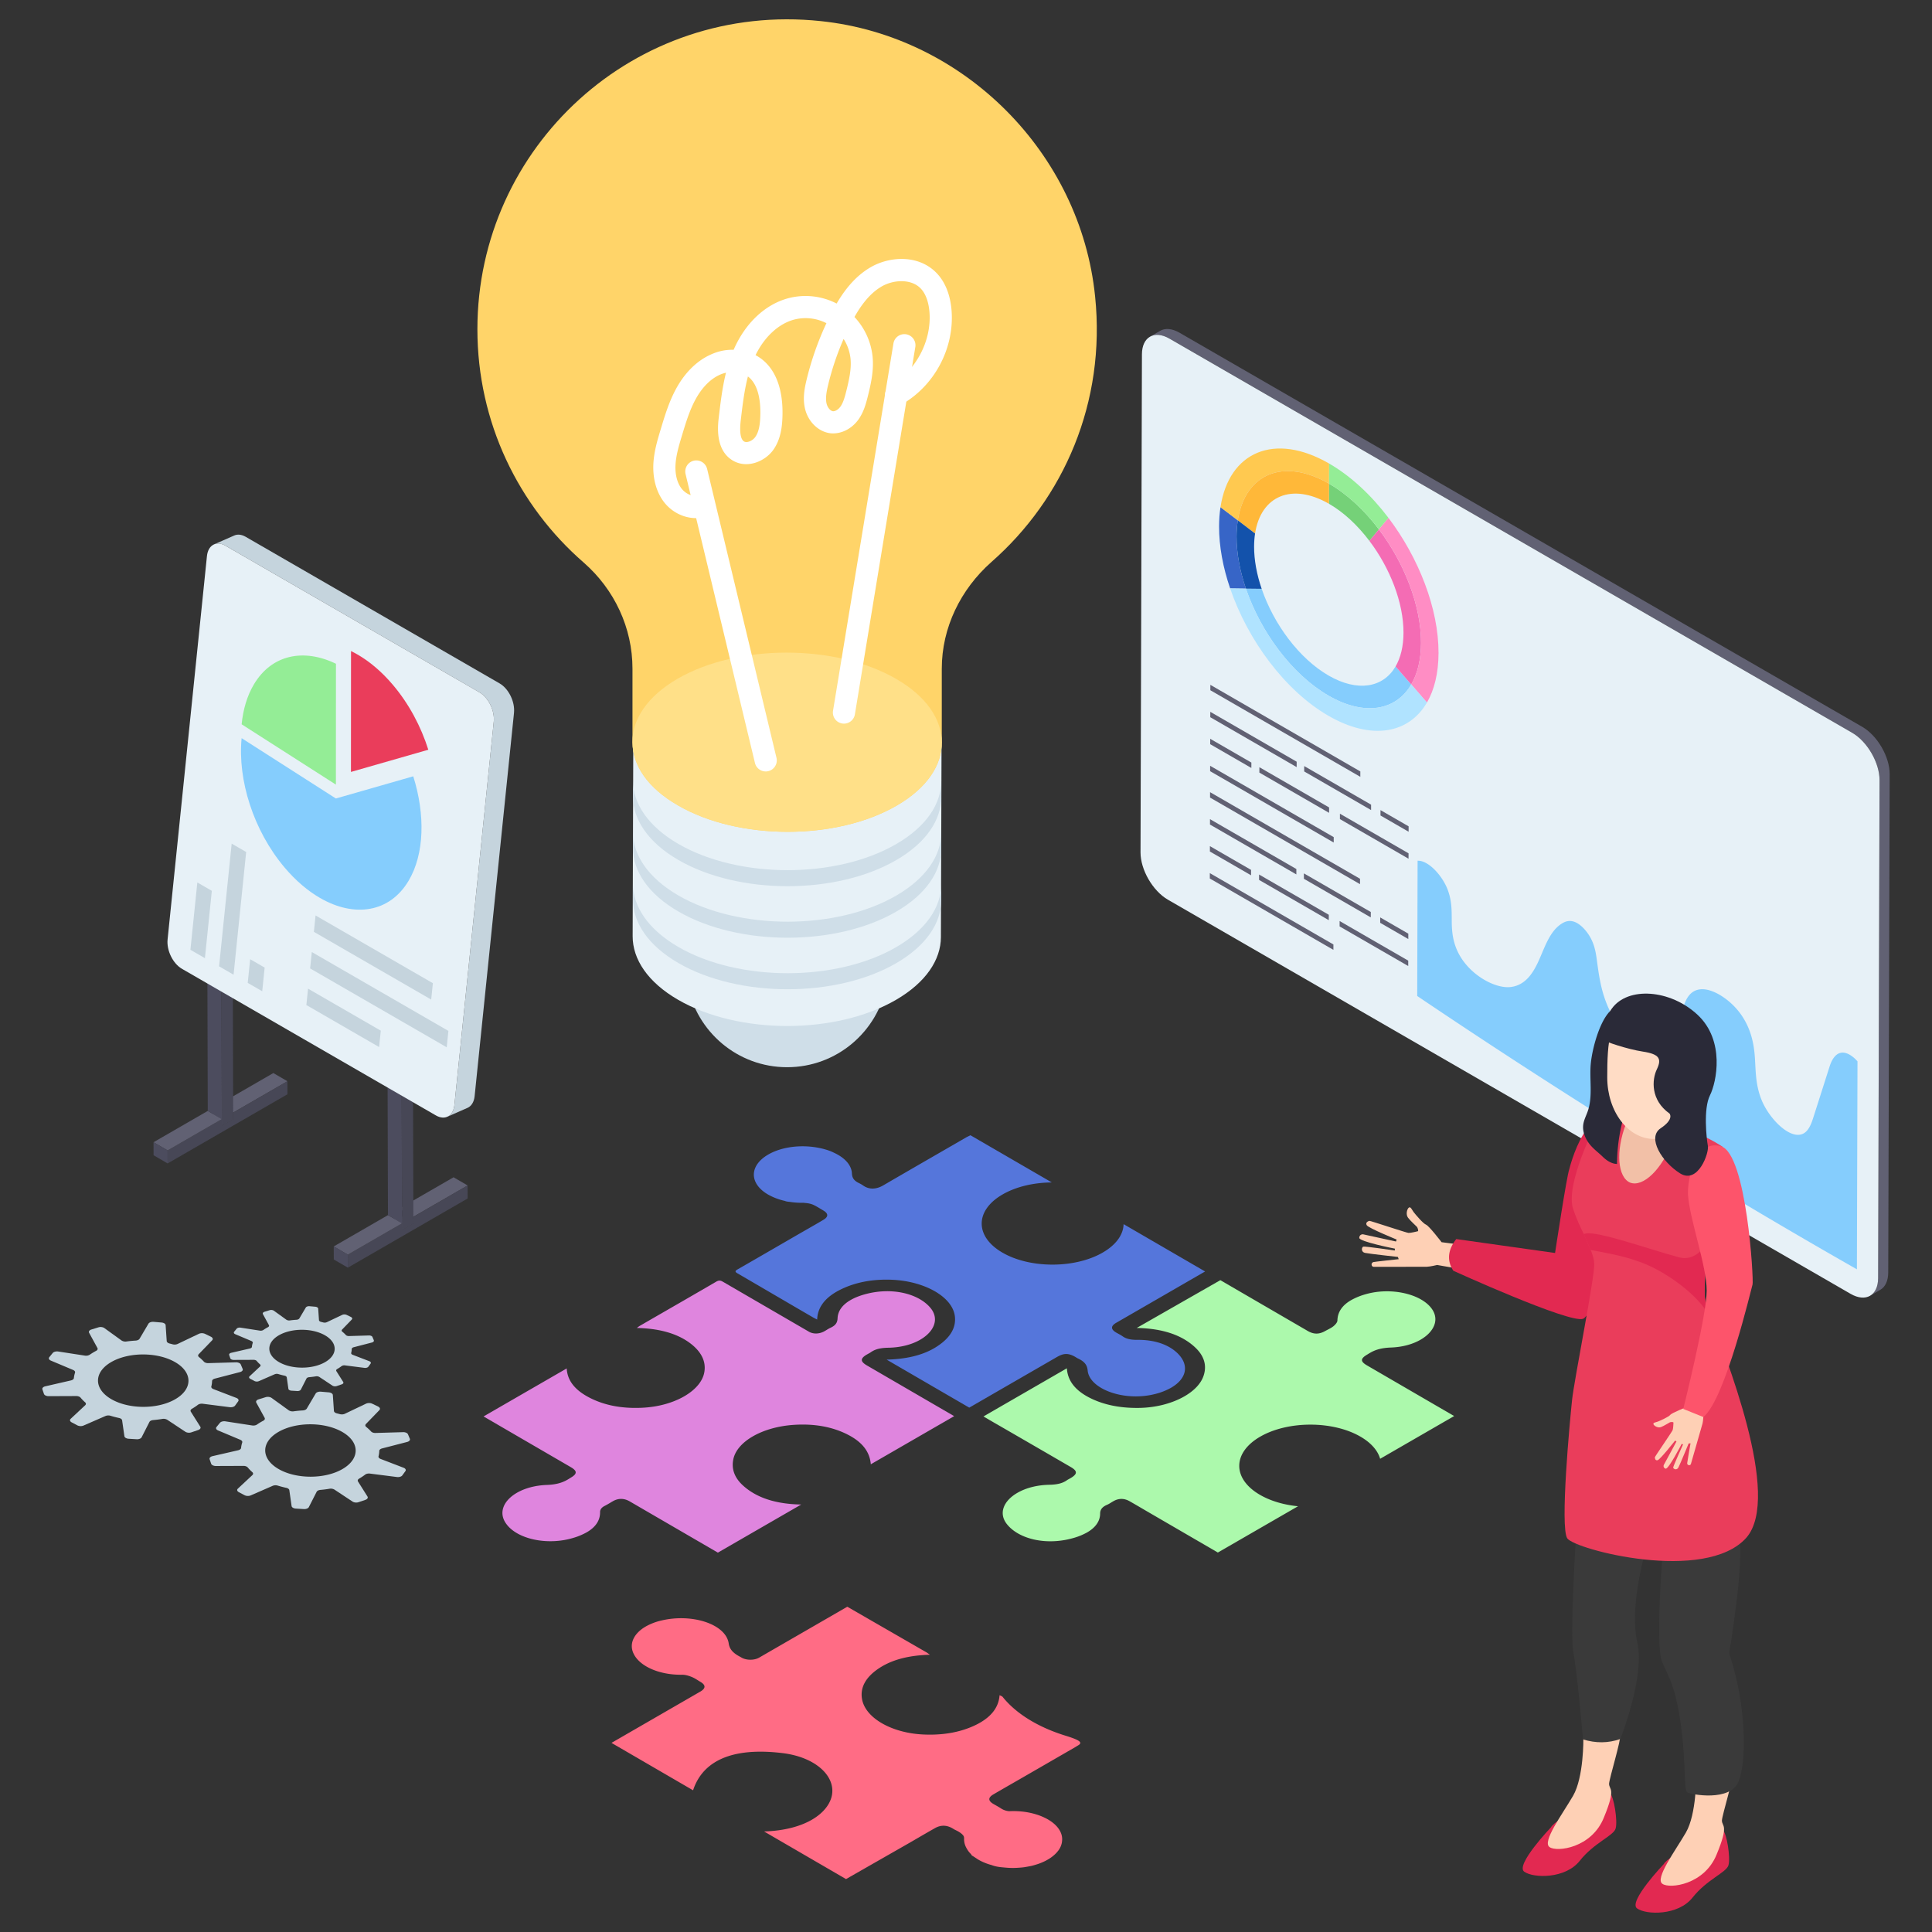 <svg xmlns="http://www.w3.org/2000/svg" viewBox="0 0 200 200" id="business-solution"><rect x="0" y="0" width="200" height="200" fill="#333333" stroke="none"/><path fill="#FF6C85" d="M66.851 168.373c-1.267.731-1.767 1.827-1.238 2.859.644 1.286 2.673 2.172 4.987 2.136.337-.006.713.11 1.005.228.35.141.623.347.923.521.54.324.533.66-.01.983l-9.217 5.322 8.446 4.909c.42-1.285 1.21-2.296 2.394-2.98 1.576-.91 3.851-1.24 6.886-.868 3.362.413 5.403 2.32 5.109 4.266-.136.92-.821 1.894-2.101 2.634-1.153.665-2.787 1.139-4.937 1.21l8.482 4.929 6.576-3.756c.584-.337 1.16-.675 1.742-1.01.29-.168.582-.335.877-.502.61-.347 1.203-.337 1.813.007.088.052.177.113.283.165.367.167.662.354.834.572.093.11.1.234.096.355-.006.284.054.567.185.839.136.27.29.513.524.737.026.046.066.095.1.156.164.085.301.19.456.285.101.075.154.106.212.139.41.239.866.426 1.375.562.367.147.788.21 1.235.244.527.054.922.067 1.312.046.177-.01.359-.018.532-.036a4.5 4.5 0 0 0 .51-.069c.173-.028.341-.059.497-.092.075-.013.155-.034.222-.057.088-.02.177-.051.266-.077.448-.13.862-.308 1.23-.521a3.902 3.902 0 0 0 .9-.698c.089-.103.16-.19.223-.272a2 2 0 0 0 .341-.776c.014-.08.023-.156.028-.23.067-.786-.43-1.585-1.464-2.185a4.504 4.504 0 0 0-.433-.221 5.515 5.515 0 0 0-.796-.303c-.862-.27-1.846-.378-2.79-.329a1.825 1.825 0 0 1-.867-.303c-.243-.161-.521-.303-.769-.452-.547-.318-.559-.654-.007-.978.299-.176.6-.351.903-.526.605-.35 1.215-.697 1.822-1.047l5.754-3.322c.111-.065.205-.129.307-.188.538-.31.078-.567-1.249-.983-2.898-.886-5.181-2.305-6.563-4.03-.07-.078-.12-.085-.323-.178-.08 1.143-.729 2.098-2.016 2.841-.257.149-.539.288-.847.42-1.467.626-3.139.885-4.956.808-3.319-.13-6.106-1.71-6.423-3.702-.193-1.178.39-2.246 1.755-3.152.117-.078.237-.152.36-.223 1.32-.762 2.95-1.127 4.918-1.181-.155-.106-.234-.167-.323-.229l-8.23-4.742-9.124 5.268c-.503.29-1.318.29-1.817 0l-.11-.064c-.73-.372-1.135-.773-1.225-1.402-.286-1.984-3.754-3.14-6.976-2.374a5.997 5.997 0 0 0-1.609.617z"></path><path fill="#ACF9AC" d="m126.329 132.523-8.658 4.947c2.69.049 4.708.742 6.061 2.023.94.886 1.208 1.872.87 2.901-.264.828-.984 1.573-1.982 2.149-1.255.725-2.949 1.183-4.73 1.204-1.998.028-3.756-.339-5.227-1.122-1.472-.788-2.144-1.787-2.222-2.98l-8.635 4.985c.446.26.906.531 1.37.796 2.549 1.47 5.093 2.945 7.63 4.418.759.431.748.74.023 1.168-.088.052-.181.098-.269.149a1.648 1.648 0 0 0-.126.08c-.051.035-.103.068-.156.099-.442.255-.961.347-1.646.363-1.318.025-2.466.346-3.312.835-1.435.828-2 2.137-1.05 3.285 1.245 1.517 4.07 2.185 6.826 1.397a6.404 6.404 0 0 0 1.448-.588c.844-.488 1.324-1.133 1.34-1.918-.001-.333.114-.606.5-.829.057-.033.12-.064.188-.095.095-.04.18-.084.261-.131.056-.032.109-.065.162-.097.084-.054.173-.106.258-.155.55-.318 1.127-.318 1.688.003.672.38 1.325.77 1.997 1.16l7.134 4.147 8.298-4.79c-1.449-.142-2.834-.54-3.947-1.187-2.858-1.66-2.848-4.354.034-6.018 2.877-1.66 7.526-1.658 10.384.003 1.113.647 1.791 1.448 2.03 2.288l7.662-4.424-9.012-5.237c-.72-.418-.7-.706.01-1.127.176-.107.246-.15.316-.19.574-.332 1.208-.505 2.144-.54 1.212-.043 2.27-.35 3.065-.809 1.4-.808 1.982-2.087 1.146-3.223-1.117-1.535-4.26-2.244-6.87-1.474a6.784 6.784 0 0 0-1.468.604c-.927.535-1.395 1.235-1.415 2.1-.006.202-.202.418-.398.587a2.167 2.167 0 0 1-.298.201c-.171.1-.361.191-.538.287-.649.375-1.207.38-1.843.01l-9.043-5.255z"></path><path fill="#DF85DE" d="M74.131 132.685c-1.126.657-2.256 1.31-3.386 1.963-1.508.87-3.018 1.739-4.524 2.609-.09.051-.156.115-.299.213 2.34.051 4.225.575 5.593 1.633 1.1.855 1.577 1.843 1.402 2.911-.153.972-.93 1.863-2.085 2.53-1.16.67-2.703 1.114-4.38 1.187-2.052.095-3.859-.238-5.419-1.042-1.542-.793-2.299-1.79-2.367-3.03l-8.609 4.97 9.017 5.24c.698.406.696.704.002 1.104-.18.113-.26.163-.342.21-.57.329-1.213.504-2.148.538-1.219.047-2.28.353-3.073.81-1.396.806-1.96 2.083-1.081 3.25 1.183 1.585 4.282 2.211 6.888 1.428a6.64 6.64 0 0 0 1.42-.587c.907-.524 1.377-1.211 1.379-2.052-.011-.258.106-.469.412-.645.194-.1.3-.16.405-.22l.208-.12c.102-.065.213-.129.32-.19.56-.314 1.15-.306 1.732.033l9.118 5.299 8.627-4.98c-2.646-.044-4.619-.707-5.99-1.937-.918-.816-1.236-1.738-1.044-2.713.176-.925.92-1.767 2.026-2.405 1.128-.652 2.633-1.092 4.296-1.194 2.08-.131 3.948.203 5.526 1.011 1.564.796 2.29 1.825 2.39 3.073l8.63-4.983-9.012-5.237c-.725-.421-.727-.732-.016-1.148.09-.05.182-.098.27-.148.043-.026.086-.052.126-.08.056-.04.114-.078.174-.112.439-.254.97-.347 1.668-.358 1.309-.026 2.439-.345 3.273-.827 1.443-.833 2.002-2.151 1.076-3.28-1.237-1.507-4.034-2.2-6.827-1.417-.56.156-1.049.354-1.455.588-.83.479-1.312 1.113-1.346 1.879-.014.367-.133.657-.55.898a2.165 2.165 0 0 1-.192.098c-.075.036-.147.075-.218.115s-.14.084-.208.126l-.167.099c-.576.33-1.232.325-1.696.024l-8.83-5.127c-.274-.159-.434-.17-.714-.007z"></path><path fill="#5576DB" d="M79.533 119.515c-1.984 1.145-1.994 2.998-.024 4.143a6.248 6.248 0 0 0 1.734.658c.132.061.305.084.5.1.514.077.966.108 1.431.095.08.01.15.015.23.025.28.023.576.088.793.188.371.174.689.385 1.025.58.543.32.554.657.003.98-.287.17-.577.339-.868.507-.583.336-1.168.67-1.747 1.003-1.39.803-2.776 1.608-4.166 2.41-.696.402-1.392.803-2.09 1.202-.276.16-.282.254-.01.411 2.61 1.517 5.203 3.04 7.814 4.557.11.064.238.123.433.226.043-1.17.704-2.131 2.002-2.88.252-.146.53-.284.83-.414 1.431-.621 3.082-.898 4.89-.827 3.35.14 6.226 1.723 6.525 3.715.17 1.186-.412 2.244-1.786 3.155-.12.08-.242.156-.368.229-1.308.755-2.94 1.117-4.901 1.17l8.552 4.97 9.09-5.247c.71-.41 1.19-.405 1.896 0 .097.057.181.12.283.165.685.315.94.695.99 1.23.167 1.925 3.807 3.288 7.065 2.42a6.531 6.531 0 0 0 1.576-.629c1.627-.939 1.936-2.39.588-3.64-.912-.84-2.315-1.335-4.11-1.317-.62.005-1.12-.09-1.509-.372-.203-.144-.446-.26-.671-.39-.553-.332-.56-.67.019-1.004l9.2-5.312-8.438-4.898c-.028 1.07-.752 2.128-2.166 2.944-2.877 1.661-7.527 1.659-10.38 0-2.863-1.663-2.857-4.359.02-6.02 1.414-.816 3.247-1.23 5.095-1.242l-8.424-4.886c-.142.077-.316.152-.463.236l-3.433 1.982c-1.717.991-3.434 1.984-5.144 2.98-.639.37-1.395.482-2.07.003a2.877 2.877 0 0 0-.415-.24c-.561-.265-.72-.579-.743-1-.04-.893-.767-1.65-1.859-2.151a4.349 4.349 0 0 0-.433-.19 7.188 7.188 0 0 0-1.075-.3c-1.806-.375-3.86-.152-5.291.675z"></path><path fill="#CFDEE8" d="M71.178 101.944c.923 4.858 5.177 8.533 10.303 8.533 5.125 0 9.379-3.675 10.302-8.533H71.178z"></path><g fill="#E7F1F7"><path d="m97.47 76.536-.067 20.472c-.007 2.35-1.555 4.698-4.65 6.497-6.208 3.608-16.295 3.608-22.544 0-3.15-1.818-4.724-4.206-4.717-6.59l.066-20.471c-.006 2.383 1.568 4.771 4.717 6.59 6.25 3.607 16.336 3.607 22.545 0 3.095-1.8 4.643-4.148 4.65-6.498z"></path><path d="M92.763 69.965c6.25 3.608 6.282 9.45.057 13.068-6.209 3.608-16.295 3.608-22.545 0-6.249-3.608-6.299-9.46-.09-13.068 6.226-3.618 16.329-3.608 22.578 0z"></path></g><path fill="#FFD469" d="M102.63 58.18c-3.18 2.813-5.137 6.789-5.137 11.04v7.614c.03 2.355-1.53 4.74-4.649 6.544-6.238 3.64-16.36 3.64-22.63 0-3.18-1.804-4.74-4.159-4.74-6.544v-7.615c0-4.22-1.865-8.195-5.045-10.978-6.758-5.872-11.009-14.526-11.009-24.159 0-18.868 16.269-33.945 35.565-31.895 14.832 1.56 26.88 13.67 28.38 28.5 1.13 10.949-3.242 20.918-10.735 27.492z"></path><path fill="#FFE088" d="M92.765 70.276c6.275 3.622 6.308 9.493.074 13.116s-16.368 3.622-22.643 0c-6.275-3.623-6.308-9.493-.074-13.116 6.234-3.623 16.369-3.623 22.643 0z"></path><path fill="#FFF" d="M87.368 74.91a1.148 1.148 0 0 1-1.133-1.333l6.26-38.065a1.148 1.148 0 0 1 2.264.373L88.498 73.95c-.093.561-.58.96-1.13.96zm-8.102 4.95c-.519 0-.987-.354-1.114-.88L70.97 49.074a1.147 1.147 0 0 1 .848-1.382 1.156 1.156 0 0 1 1.383.848l7.18 29.907a1.147 1.147 0 0 1-1.116 1.414z"></path><path fill="#FFF" d="M72.028 53.635c-1.207 0-2.45-.594-3.26-1.621-.81-1.03-1.21-2.454-1.13-4.011.068-1.287.428-2.471.775-3.618.422-1.4.86-2.85 1.617-4.217.9-1.622 2.117-2.815 3.52-3.452.768-.35 1.516-.527 2.397-.506.01-.026.023-.051.033-.078 1.2-2.713 3.252-4.632 5.637-5.264a7.043 7.043 0 0 1 4.992.554c.805-1.373 1.905-2.816 3.506-3.749 1.995-1.162 4.981-1.329 6.833.585.882.908 1.42 2.234 1.553 3.833.328 3.926-1.758 7.86-5.19 9.793a1.147 1.147 0 0 1-1.126-1.998c2.624-1.477 4.28-4.604 4.031-7.604-.063-.742-.272-1.766-.914-2.427-.99-1.022-2.828-.9-4.033-.2-1.254.731-2.149 1.98-2.815 3.16a7.051 7.051 0 0 1 1.876 4.105c.137 1.411-.153 2.739-.488 4.087-.21.84-.44 1.653-.952 2.388-.706 1.006-1.817 1.551-2.874 1.46-1.251-.12-2.352-1.166-2.679-2.541-.258-1.086-.05-2.13.166-3.024a30.949 30.949 0 0 1 2.049-5.834 4.737 4.737 0 0 0-3.348-.37c-1.6.424-3.075 1.79-3.99 3.68.197.105.387.223.566.356 1.523 1.126 2.29 3.17 2.222 5.911-.027 1.07-.16 2.439-.96 3.55-.866 1.202-2.715 1.96-4.18 1.093-1.848-1.089-1.553-3.62-1.456-4.451.181-1.535.365-3.103.748-4.641a3.33 3.33 0 0 0-.657.22c-1.202.546-2.002 1.648-2.46 2.476-.64 1.152-1.041 2.482-1.43 3.77-.307 1.016-.625 2.066-.679 3.074-.052 1 .175 1.878.64 2.47.456.574 1.23.879 1.802.698a1.147 1.147 0 0 1 .678 2.192c-.33.102-.674.151-1.02.151zm5.396-14.663c-.38 1.462-.561 3.009-.739 4.52-.182 1.551.085 2.057.342 2.208.29.175.863-.052 1.154-.457.43-.597.508-1.48.527-2.266.035-1.365-.16-3.166-1.284-4.005zm9.906-3.884a28.551 28.551 0 0 0-1.598 4.741c-.152.635-.304 1.362-.164 1.953.097.41.397.763.667.79.236.013.56-.184.775-.491.289-.412.445-.981.607-1.63.285-1.145.533-2.26.431-3.308a4.701 4.701 0 0 0-.718-2.055z"></path><g fill="#CFDEE8"><path d="M97.436 80.876v1.661c-.007 2.35-1.555 4.699-4.65 6.497-6.208 3.608-16.295 3.608-22.544 0-3.149-1.818-4.724-4.205-4.717-6.589v-1.66c-.007 2.383 1.568 4.77 4.717 6.588 6.25 3.608 16.336 3.608 22.544 0 3.095-1.798 4.643-4.146 4.65-6.497z"></path><path d="M97.436 86.21v1.661c-.007 2.35-1.555 4.698-4.65 6.497-6.208 3.608-16.295 3.608-22.544 0-3.149-1.818-4.724-4.206-4.717-6.59v-1.66c-.007 2.383 1.568 4.77 4.717 6.589 6.25 3.608 16.336 3.608 22.544 0 3.095-1.799 4.643-4.147 4.65-6.497z"></path><path d="M97.436 91.543v1.662c-.007 2.35-1.555 4.698-4.65 6.497-6.208 3.608-16.295 3.608-22.544 0-3.149-1.818-4.724-4.206-4.717-6.59v-1.66c-.007 2.383 1.568 4.77 4.717 6.589 6.25 3.608 16.336 3.607 22.544 0 3.095-1.8 4.643-4.147 4.65-6.498z"></path></g><path fill="#616173" d="m195.618 80.147-.149 51.559c0 .894-.312 1.527-.826 1.817l-1.05.61c.514-.29.826-.923.826-1.816l.15-51.56c.007-1.794-1.267-3.998-2.83-4.9l-70.67-40.804c-.797-.455-1.512-.492-2.025-.194l1.05-.61c.514-.298 1.229-.261 2.018.2l70.676 40.798c1.564.908 2.838 3.105 2.83 4.9z"></path><path fill="#E7F1F7" d="M191.739 75.859c1.564.903 2.834 3.103 2.83 4.9l-.147 51.557c-.005 1.803-1.284 2.526-2.848 1.623l-70.673-40.803c-1.569-.906-2.84-3.1-2.834-4.903l.146-51.557c.005-1.797 1.284-2.526 2.853-1.62l70.673 40.803z"></path><path fill="#85CDFD" d="M191.498 109.196c.333.206.573.425.789.677l-.061 21.527a681.62 681.62 0 0 1-19.353-11.446 727.274 727.274 0 0 1-26.164-16.849l.04-14.005c.132 0 .271.01.428.056.169.047.34.123.508.22.913.527 1.795 1.706 2.18 2.73.457 1.218.409 2.272.42 3.324.01 1.049.115 2.22.803 3.442.613 1.095 1.58 1.987 2.59 2.57.973.561 1.984.836 2.754.728 1.57-.216 2.359-1.568 2.966-2.969.608-1.397 1.128-2.932 2.372-3.648.339-.193.765-.32 1.301-.09.067.028.135.062.201.1.611.353 1.187 1.083 1.503 1.76.35.752.45 1.462.542 2.149.225 1.677.464 3.418 1.373 5.258.742 1.5 2.065 3.085 3.4 3.856.299.173.598.304.892.385 1.892.52 2.609-1.175 2.896-2.833.284-1.66.554-3.583 2.173-3.727.564-.051 1.258.163 1.952.564a7.242 7.242 0 0 1 2.257 2.09c1.05 1.52 1.324 3.11 1.41 4.494.09 1.383.06 2.755.693 4.32.502 1.238 1.598 2.634 2.684 3.26.285.166.57.277.843.319 1.108.167 1.526-.83 1.818-1.756.567-1.769 1.13-3.536 1.693-5.307.29-.912.913-1.882 2.097-1.199z"></path><path fill="#3765C7" d="m126.344 52.5 1.793 1.365c-.08.522-.127 1.072-.129 1.664-.004 1.736.347 3.583.968 5.406l-1.632-.023c-.739-2.164-1.153-4.362-1.147-6.428.002-.703.054-1.366.147-1.984z"></path><path fill="#85CDFD" d="M130.607 60.953c1.256 3.671 3.883 7.22 6.926 8.978 3.026 1.746 5.66 1.25 6.936-.938l1.622 1.86c-1.575 2.704-4.826 3.317-8.563 1.16-3.756-2.17-7.002-6.549-8.552-11.078l1.631.018z"></path><path fill="#FFC950" d="m137.591 47.985-.006 2.087c-4.745-2.74-8.708-1.015-9.448 3.793l-1.793-1.365c.88-5.731 5.59-7.781 11.247-4.515z"></path><path fill="#75D178" d="M137.585 50.072c1.903 1.099 3.676 2.768 5.16 4.733l-.986 1.185c-1.202-1.592-2.637-2.946-4.175-3.834l.001-2.084z"></path><path fill="#F46CB4" d="M142.745 54.805c2.628 3.476 4.37 7.885 4.36 11.75-.006 1.75-.37 3.2-1.014 4.299l-1.622-1.86c.52-.899.815-2.067.82-3.488.008-3.13-1.399-6.7-3.53-9.516l.986-1.185z"></path><path fill="#94ED96" d="M137.591 47.985c2.268 1.31 4.378 3.295 6.145 5.628l-.99 1.192c-1.485-1.965-3.258-3.634-5.156-4.73l.001-2.09z"></path><path fill="#FF8DC4" d="M143.736 53.613c3.128 4.137 5.193 9.384 5.18 13.987-.006 2.087-.436 3.814-1.198 5.127l-1.627-1.873c.643-1.1 1.008-2.548 1.013-4.3.011-3.864-1.731-8.273-4.359-11.749l.991-1.192z"></path><path fill="#FFB839" d="m137.585 50.072-.006 2.082c-3.846-2.216-7.054-.823-7.655 3.074l-1.787-1.363c.74-4.808 4.703-6.533 9.448-3.793z"></path><path fill="#1352AB" d="m128.137 53.865 1.787 1.363c-.065.42-.098.873-.1 1.35-.003 1.405.28 2.903.783 4.375l-1.631-.018c-.621-1.823-.972-3.67-.968-5.406.002-.592.05-1.142.129-1.664z"></path><path fill="#B0E3FF" d="M128.976 60.935c1.55 4.53 4.796 8.909 8.552 11.077 3.737 2.158 6.988 1.545 8.563-1.158l1.627 1.873c-1.874 3.22-5.738 3.946-10.196 1.372-4.477-2.585-8.337-7.797-10.178-13.187l1.632.023z"></path><g fill="#616173"><path d="m129.542 78.941-.002.558-4.261-2.46.002-.558zM138.067 86.66l-.002.558-12.794-7.386.002-.558zM134.231 78.851l-.002.558-8.942-5.163.002-.558zM134.199 89.961l-.001.558-8.942-5.162.001-.558zM129.51 90.051l-.001.558-4.261-2.46.001-.558zM138.035 97.771l-.001.558-12.794-7.387.001-.558zM137.556 94.697l-.001.558-7.217-4.167.001-.558zM141.904 94.41l-.002.558-6.924-3.998.002-.558zM140.79 90.969l-.002.559-15.525-8.963.002-.559zM137.588 83.586l-.002.559-7.217-4.167.002-.558zM141.935 83.299l-.001.558-6.924-3.997.001-.558zM140.821 79.859l-.001.558-15.525-8.963.002-.559zM145.812 88.334l-.002.559-7.103-4.101.002-.558zM145.82 85.542l-.002.558-2.91-1.68.002-.558zM145.788 96.652l-.001.558-2.91-1.68.002-.558zM145.78 99.445l-.001.558-7.103-4.101.001-.558z"></path></g><path fill="#FED0B5" d="m151.622 131.447.451-2.489-2.84-.365s-1.297-1.694-1.608-1.814c-.31-.119-1.108-1.074-1.28-1.297-.171-.223-.314-.614-.503-.47-.189.143-.334.704-.086 1.04.248.337.871.883.931.96.06.078.19.42.078.449s-.738.18-.954.17c-.216-.01-3.97-1.273-4.057-1.25-.088.023-.451.158-.266.458s3.092 1.477 3.092 1.477l-.066.205-3.42-.748s-.366-.025-.383.368c-.016.393 3.69 1.12 3.69 1.12l-.016.191s-3.103-.457-3.262-.402-.28.556.212.654 3.372.413 3.372.413l.087.232s-2.462.26-2.612.298c-.299.075-.236.514.05.496.127-.009 5.13.004 5.485-.009s1.057-.184 1.057-.184l2.848.497z"></path><path fill="#E22951" d="M162.452 121.04s1.854-7.851 5.834-5.016c3.98 2.835-2.998 20.009-4.416 20.5-1.418.49-13.425-4.977-13.425-4.977-.693-1.072-.563-2.165.303-3.28l10.232 1.441s1.2-7.96 1.472-8.668zm9.79 71.92s-3.727 3.91-2.774 4.597 4.26.757 5.745-1.121 3.476-2.579 3.714-3.336-.182-3.349-.574-3.643-5.816 2.789-6.11 3.503z"></path><path fill="#FED0B5" d="M178.252 188.45c0 .675.764.36-.54 3.507-1.258 3.147-4.855 3.597-5.619 3.057-.809-.54 1.304-3.372 2.428-5.305 1.124-1.933 1.07-5.927 1.07-5.927l3.83-.456c.09.583-1.124 4.495-1.169 5.124z"></path><path fill="#3A3A3A" d="M179.97 184.425c-.855 2.112-4.901 1.348-5.306 1.124-.404-.27-.09-3.058-.674-7.104-.585-4.001-1.214-4.72-1.933-6.43-.72-1.707.09-11.732.09-11.732s7.283-3.507 7.867-1.26c.63 2.293-.989 12.004-.989 12.004v.18c1.798 5.484 1.798 11.149.944 13.218z"></path><path fill="#E22951" d="M160.561 189.159s-3.727 3.91-2.774 4.597c.952.686 4.26.756 5.745-1.122s3.476-2.578 3.714-3.335-.182-3.35-.575-3.644-5.815 2.79-6.11 3.504z"></path><path fill="#FED0B5" d="M166.571 184.649c0 .675.764.36-.54 3.507-1.258 3.146-4.855 3.596-5.619 3.056-.81-.539 1.304-3.371 2.428-5.304 1.123-1.933 1.07-5.928 1.07-5.928l3.83-.456c.09.584-1.124 4.496-1.169 5.125z"></path><path fill="#3A3A3A" d="M170.124 161.361c0 .135-1.439 5.215-.63 8.677.81 3.507-1.753 9.98-1.753 9.98-1.253.445-2.542.452-3.866.045 0 0-.63-7.192-.99-8.946-.404-1.753.27-12.138.27-12.138l6.969 2.382z"></path><path fill="#EA3D5B" d="M180.765 159.204c-4.271 4.72-17.713 1.214-18.523.045-.764-1.17.27-12.184.495-14.298.225-2.157 2.383-12.857 2.293-14.116 0-.405-.135-.898-.36-1.438-.225-.494-.45-1.034-.72-1.663-.359-.72-.764-1.574-1.078-2.518-.944-2.607 2.472-9.127 2.472-9.127 1.17-.223 2.203-.36 3.237-.36 1.933 0 3.642.315 5.035.81 2.788.854 4.698 2.169 4.698 2.169s-1.056 5.294-1.506 9.79c-.27 2.788-.45 5.26-.27 6.114.046.224.18.584.36 1.124 1.619 4.496 7.643 19.197 3.867 23.468z"></path><path fill="#E22951" d="m176.887 135.736-.18.09c-1.259-2.024-4.586-4.45-7.283-5.306-1.349-.493-3.237-.853-4.766-1.123-.224-.494-.449-1.034-.719-1.663.045 0 .135 0 .225-.045 1.394-.225 6.474 1.618 9.666 2.473 1.348.358 2.427-.63 2.967-1.664-.27 2.788-.45 5.26-.27 6.114.045.224.18.584.36 1.124z"></path><path fill="#FED0B5" d="m177.342 144.447-1.798-.892-.902 2.085s-1.577.616-1.736.827c-.16.21-1.063.609-1.27.69-.208.082-.538.105-.47.28.068.176.463.41.774.295.311-.115.865-.47.937-.499.073-.029.361-.053.359.04-.002.091-.025.602-.08.764s-1.843 2.746-1.845 2.818c-.002.071.022.379.29.303s1.807-2.032 1.807-2.032l.141.096-1.322 2.442s-.1.273.197.372c.295.1 1.664-2.566 1.664-2.566l.143.054s-1.03 2.265-1.024 2.398c.007.133.362.336.545-.017s1.056-2.48 1.056-2.48l.196-.015s-.343 1.934-.347 2.056c-.008.245.34.293.389.07.022-.098 1.131-3.908 1.2-4.182s.091-.846.091-.846l1.005-2.061z"></path><path fill="#FD546B" d="M174.744 123.707c-.1-1.52.74-5.815 3.407-5.05s3.406 13.879 3.273 14.308-2.816 11.881-5.09 13.726l-2.084-.838s2.427-9.671 2.43-12.24c.001-2.57-1.77-7.388-1.936-9.906z"></path><path fill="#2A2A38" d="M168.839 113.483a75.323 75.323 0 0 0-.404-2.73l-.777-4.695c-.025-.155-.057-.32-.17-.43-.134-.13-.354-.139-.527-.067-.173.073-.258-.925-.384-.785-1.03 1.136-1.735 3.74-1.893 5.266-.172 1.666.228 3.411-.322 4.994-.159.456-.395.893-.463 1.372-.096.685.17 1.382.582 1.938.409.555.959.937 1.446 1.412.387.376.903.722 1.469.734a18.078 18.078 0 0 1 1.443-7.01z"></path><path fill="#F2C0A7" d="M173.616 116.54c-.134.538-.27 1.123-.494 1.662-1.08 2.833-3.012 4.721-4.36 4.227-1.305-.54-1.53-3.238-.45-6.07.09-.225.18-.45.27-.63 1.932 0 3.64.315 5.034.81z"></path><path fill="#FFDCC5" d="M176.043 111.536c0 3.518-2.163 6.37-4.831 6.37-2.668 0-4.831-2.852-4.831-6.37s.165-6.862 2.834-6.862 6.828 3.343 6.828 6.862z"></path><path fill="#2A2A38" d="M177.012 113.397c-.697 1.395-.349 4.49-.218 5.189.175.697-1.003 4.055-2.878 2.878-1.875-1.178-3.445-3.706-2.005-4.667 1.438-.958.915-1.525.915-1.525-1.962-1.396-1.831-3.489-1.308-4.58.523-1.09.262-1.568-1.44-1.83-1.7-.262-3.924-1.047-4.055-1.178l.088-.13s-.916-.873.741-3.14c1.657-2.312 6.061-2.006 8.896.653 2.834 2.66 1.962 6.934 1.264 8.33z"></path><path fill="#34343D" d="m42.795 126.634-1.457-.847-.002-.675 1.457.847z"></path><path fill="#616173" d="m42.793 125.959-1.457-.847 5.615-3.241 1.457.847z"></path><path fill="#535363" d="m41.622 127.312-1.458-.847 1.174-.678 1.457.847z"></path><path fill="#34343D" d="m41.622 127.312-1.458-.847-.002-.675 1.458.847z"></path><path fill="#474756" d="m48.408 122.718.004 1.348-12.402 7.161-.004-1.349 5.614-3.241.002.675 1.173-.678-.002-.675z"></path><path fill="#616173" d="m36.006 129.878-1.457-.847 5.613-3.241 1.458.847z"></path><path fill="#4C4C5E" d="m36.01 131.227-1.457-.847-.004-1.349 1.457.847zM41.62 126.637l-1.458-.847-.065-23.176 1.457.847z"></path><path fill="#616173" d="m41.554 103.461-1.457-.847 1.173-.677 1.458.846z"></path><path fill="#474756" d="m42.728 102.783.065 23.176.002.675-1.173.678-.002-.675-.066-23.176z"></path><path fill="#34343D" d="m24.141 115.846-1.458-.847-.001-.675 1.457.847z"></path><path fill="#616173" d="m24.139 115.171-1.457-.847 5.614-3.242 1.458.847z"></path><path fill="#535363" d="m22.967 116.523-1.457-.846 1.173-.678 1.458.847z"></path><path fill="#34343D" d="m22.967 116.523-1.457-.846-.002-.676 1.457.847z"></path><path fill="#474756" d="m29.754 111.929.004 1.349-12.403 7.16-.003-1.349 5.613-3.241.002.675 1.174-.677-.002-.675z"></path><path fill="#616173" d="m17.352 119.089-1.458-.846 5.614-3.242 1.457.847z"></path><path fill="#4C4C5E" d="m17.355 120.438-1.457-.847-.004-1.348 1.458.846zM22.965 115.848l-1.457-.847-.066-23.175 1.458.847z"></path><path fill="#616173" d="m22.9 92.673-1.458-.847 1.174-.678 1.457.847z"></path><path fill="#474756" d="m24.073 91.995.066 23.176.002.675-1.174.677-.002-.675-.065-23.175z"></path><path fill="#C5D4DD" d="m53.21 73.79-4.077 39.684c-.063.616-.343 1.038-.735 1.211l-2.094.922c.393-.173.673-.599.736-1.214l4.073-39.685c.117-1.138-.55-2.499-1.49-3.041L23.335 56.488c-.43-.25-.842-.282-1.175-.136l2.093-.919c.333-.146.746-.113 1.175.134l26.29 15.178c.938.542 1.607 1.903 1.49 3.045z"></path><path fill="#E7F1F7" d="M49.624 71.666c.939.542 1.607 1.904 1.49 3.043l-4.074 39.685c-.117 1.137-.974 1.618-1.913 1.076l-26.29-15.178c-.938-.543-1.604-1.903-1.488-3.04l4.074-39.685c.117-1.14.973-1.621 1.912-1.079l26.289 15.178z"></path><path fill="#94ED96" d="m34.778 68.712-.007 12.511-9.758-6.245c.155-1.543.57-2.962 1.276-4.14 1.842-3.087 5.157-3.742 8.489-2.126z"></path><path fill="#85CDFD" d="M42.78 80.363c1.245 3.955 1.171 8.045-.487 10.823-1.967 3.294-5.609 3.823-9.16 1.772-1.26-.727-2.51-1.78-3.667-3.147-3.249-3.842-4.876-9.102-4.453-13.397l9.758 6.245 8.008-2.296z"></path><path fill="#EA3D5B" d="M37.01 67.756c1.26.727 2.508 1.778 3.663 3.142 1.668 1.971 2.91 4.32 3.666 6.715l-8.008 2.297.007-12.511c.224.109.448.228.672.357z"></path><g fill="#C5D4DD"><path d="m21.928 92.218-.715 6.971-1.501-.867.716-6.97zM25.483 88.2l-1.304 12.701-1.5-.866 1.304-12.702zM27.397 100.165l-.251 2.449-1.501-.866.252-2.449z"></path></g><g fill="#C5D4DD"><path d="m39.419 106.694-.174 1.696-7.53-4.348.174-1.696zM46.418 106.719l-.174 1.696-14.14-8.164.174-1.696zM44.811 101.78l-.174 1.696-12.144-7.012.174-1.696z"></path></g><g fill="#C5D4DD"><path d="M35.528 143.059c.06.094-.004.198-.153.248l-.511.175a.559.559 0 0 1-.432-.03l-1.373-.91a.555.555 0 0 0-.365-.063 9.164 9.164 0 0 1-.681.085c-.137.012-.25.069-.287.145l-.582 1.142c-.049.096-.208.158-.378.147l-.59-.035a.5.5 0 0 1-.216-.06c-.059-.034-.097-.08-.105-.13l-.17-1.188c-.008-.05-.046-.095-.105-.13a.447.447 0 0 0-.125-.046 7.332 7.332 0 0 1-.638-.166.57.57 0 0 0-.379.019l-1.64.714a.569.569 0 0 1-.456-.012l-.44-.233c-.128-.074-.15-.18-.062-.262l1.081-1.01c.072-.069.073-.154-.004-.222a3.153 3.153 0 0 1-.343-.352.241.241 0 0 0-.069-.056.52.52 0 0 0-.256-.06l-2.055.008a.519.519 0 0 1-.256-.06.206.206 0 0 1-.098-.107l-.114-.338c-.034-.097.056-.195.216-.232l1.91-.439c.13-.029.22-.098.225-.177a1.84 1.84 0 0 1 .085-.401c.022-.067-.017-.136-.1-.184a.378.378 0 0 0-.041-.02l-1.667-.703a.383.383 0 0 1-.043-.021c-.105-.061-.136-.155-.07-.235l.253-.31c.073-.09.248-.138.416-.111l1.988.307a.533.533 0 0 0 .364-.066 4.23 4.23 0 0 1 .477-.29c.102-.054.141-.137.098-.214l-.62-1.137c-.052-.096.02-.199.17-.246l.523-.161a.563.563 0 0 1 .419.036l1.316.949c.116.068.242.09.363.073.224-.033.453-.055.685-.068.136-.01.251-.063.297-.139l.665-1.126c.055-.094.218-.152.39-.138l.588.052a.49.49 0 0 1 .201.058c.062.036.101.085.105.139l.081 1.191c.004.053.043.103.106.14a.426.426 0 0 0 .111.043c.075.018.15.037.222.057a.564.564 0 0 0 .378-.028l1.587-.755a.572.572 0 0 1 .457 0l.455.221c.135.077.162.18.081.261l-1.004 1.038c-.066.07-.06.156.022.22.136.111.26.226.368.344a.255.255 0 0 0 .061.048c.071.041.17.063.271.06l2.055-.061c.104-.003.2.02.27.06.046.026.08.06.096.099l.142.335c.038.096-.045.196-.2.236l-1.878.487c-.125.032-.208.104-.21.184-.002.133-.02.268-.055.401-.016.065.023.129.101.174.017.01.036.019.056.027l1.72.66a.38.38 0 0 1 .055.026c.1.058.133.148.077.227l-.23.317c-.067.092-.239.142-.407.121l-2.011-.256a.505.505 0 0 0-.356.075 4.543 4.543 0 0 1-.45.299c-.104.058-.137.144-.09.22l.708 1.12zm-6.649-2.056c1.325.765 3.468.765 4.784 0 1.317-.765 1.308-2.005-.017-2.77-1.325-.766-3.466-.766-4.783-.001-1.316.765-1.31 2.006.016 2.77m9.162 13.916c.081.13-.007.274-.212.344l-.708.242a.777.777 0 0 1-.6-.044l-1.9-1.258a.773.773 0 0 0-.506-.088c-.31.054-.625.092-.943.12-.189.016-.343.095-.395.2l-.805 1.58c-.067.134-.288.219-.526.204l-.816-.05a.697.697 0 0 1-.3-.083c-.08-.046-.134-.11-.144-.18l-.235-1.642c-.01-.07-.063-.133-.144-.18a.597.597 0 0 0-.175-.064 10.284 10.284 0 0 1-.882-.23.793.793 0 0 0-.524.024l-2.272.991a.793.793 0 0 1-.632-.018l-.606-.32c-.179-.104-.21-.251-.09-.364l1.5-1.4c.1-.094.099-.213-.006-.306a4.263 4.263 0 0 1-.475-.487.343.343 0 0 0-.095-.078.711.711 0 0 0-.353-.083l-2.847.011a.712.712 0 0 1-.354-.084.292.292 0 0 1-.136-.147l-.16-.467c-.047-.136.081-.27.303-.322l2.645-.607c.175-.041.299-.137.31-.246.016-.186.056-.372.116-.555.032-.093-.022-.188-.137-.254a.542.542 0 0 0-.058-.03l-2.308-.97a.525.525 0 0 1-.059-.03c-.146-.084-.188-.214-.097-.326l.35-.43c.102-.124.345-.19.575-.153l2.755.424c.184.03.382-.006.504-.09a5.638 5.638 0 0 1 .66-.4c.14-.076.194-.192.136-.298l-.863-1.575c-.07-.131.03-.274.24-.339l.723-.224a.783.783 0 0 1 .582.05L29.898 146a.757.757 0 0 0 .498.1c.313-.043.63-.075.95-.093.19-.012.35-.086.412-.192l.921-1.558c.077-.131.304-.21.539-.191l.813.07c.11.01.205.039.278.081.086.05.14.118.146.192l.113 1.65c.006.072.059.14.146.19a.594.594 0 0 0 .156.061c.102.026.206.052.307.08.172.049.376.034.523-.037l2.195-1.048a.794.794 0 0 1 .632.003l.631.305c.188.107.224.248.116.362l-1.392 1.436c-.092.096-.085.216.028.304.191.154.361.313.511.477a.356.356 0 0 0 .084.066.723.723 0 0 0 .377.082l2.842-.083a.724.724 0 0 1 .376.084.3.3 0 0 1 .132.135l.195.463c.055.135-.061.274-.277.33l-2.597.672c-.173.045-.29.145-.292.255a2.428 2.428 0 0 1-.075.556c-.023.09.032.178.14.241a.55.55 0 0 0 .077.036l2.38.914c.028.01.053.023.076.036.14.08.185.206.107.314l-.32.439c-.091.128-.329.198-.561.168l-2.784-.355c-.184-.024-.38.016-.496.103-.19.145-.397.284-.622.415-.141.08-.187.198-.12.304l.978 1.551zm-9.203-2.846c1.834 1.06 4.797 1.06 6.62 0 1.823-1.06 1.813-2.776-.022-3.835-1.834-1.06-4.798-1.06-6.621 0-1.823 1.058-1.812 2.775.023 3.835"></path><path d="M20.732 147.688c.082.13-.006.275-.211.345l-.708.242a.781.781 0 0 1-.602-.044l-1.899-1.258a.773.773 0 0 0-.505-.088c-.31.054-.627.092-.944.12-.19.015-.344.094-.396.199l-.804 1.582c-.068.132-.287.218-.525.203l-.817-.05a.696.696 0 0 1-.299-.083c-.08-.046-.134-.11-.144-.18l-.237-1.643c-.01-.069-.061-.132-.143-.179a.597.597 0 0 0-.174-.064 10.646 10.646 0 0 1-.883-.23.793.793 0 0 0-.523.024l-2.273.99a.79.79 0 0 1-.63-.017l-.608-.322c-.178-.102-.21-.25-.088-.362l1.498-1.4c.1-.094.1-.213-.005-.306a4.21 4.21 0 0 1-.475-.487.35.35 0 0 0-.096-.078.717.717 0 0 0-.353-.084l-2.846.012a.72.72 0 0 1-.355-.084.292.292 0 0 1-.137-.148l-.159-.467c-.046-.135.08-.27.302-.321l2.645-.608c.177-.04.3-.136.311-.245.017-.186.057-.372.117-.555.032-.093-.023-.188-.137-.254a.539.539 0 0 0-.059-.03l-2.308-.971a.528.528 0 0 1-.06-.03c-.146-.084-.187-.214-.096-.325l.35-.43c.103-.124.345-.19.574-.154l2.756.425a.732.732 0 0 0 .503-.092 6.289 6.289 0 0 1 .66-.4c.14-.075.194-.19.136-.296l-.86-1.575c-.072-.131.028-.274.238-.339l.724-.224a.783.783 0 0 1 .582.05l1.82 1.314a.757.757 0 0 0 .5.1c.311-.043.63-.075.949-.093.19-.012.348-.087.41-.191l.921-1.56c.078-.13.304-.21.54-.19l.814.07c.108.01.204.038.277.08.086.05.14.118.146.193l.113 1.65c.006.072.06.14.147.19a.594.594 0 0 0 .155.061c.103.026.206.052.307.08a.78.78 0 0 0 .523-.037l2.196-1.048a.79.79 0 0 1 .632.003l.63.305c.189.107.224.248.115.36l-1.39 1.438c-.093.096-.085.216.028.304.19.154.36.313.51.477a.356.356 0 0 0 .085.066.723.723 0 0 0 .376.082l2.842-.084a.731.731 0 0 1 .377.085.3.3 0 0 1 .132.135l.195.463c.055.135-.061.274-.278.328l-2.596.674c-.175.046-.29.145-.292.255a2.43 2.43 0 0 1-.076.556c-.023.09.032.178.141.24a.55.55 0 0 0 .077.037l2.378.913c.028.011.053.023.076.036.141.081.186.206.109.315l-.32.439c-.093.127-.33.198-.561.168l-2.784-.355c-.187-.024-.381.016-.496.103a6.07 6.07 0 0 1-.622.415c-.141.08-.189.197-.121.304l.978 1.55zm-9.203-2.845c1.834 1.058 4.798 1.06 6.62 0 1.824-1.06 1.813-2.777-.02-3.835-1.835-1.06-4.801-1.061-6.624-.002-1.823 1.06-1.81 2.777.024 3.837"></path></g></svg>